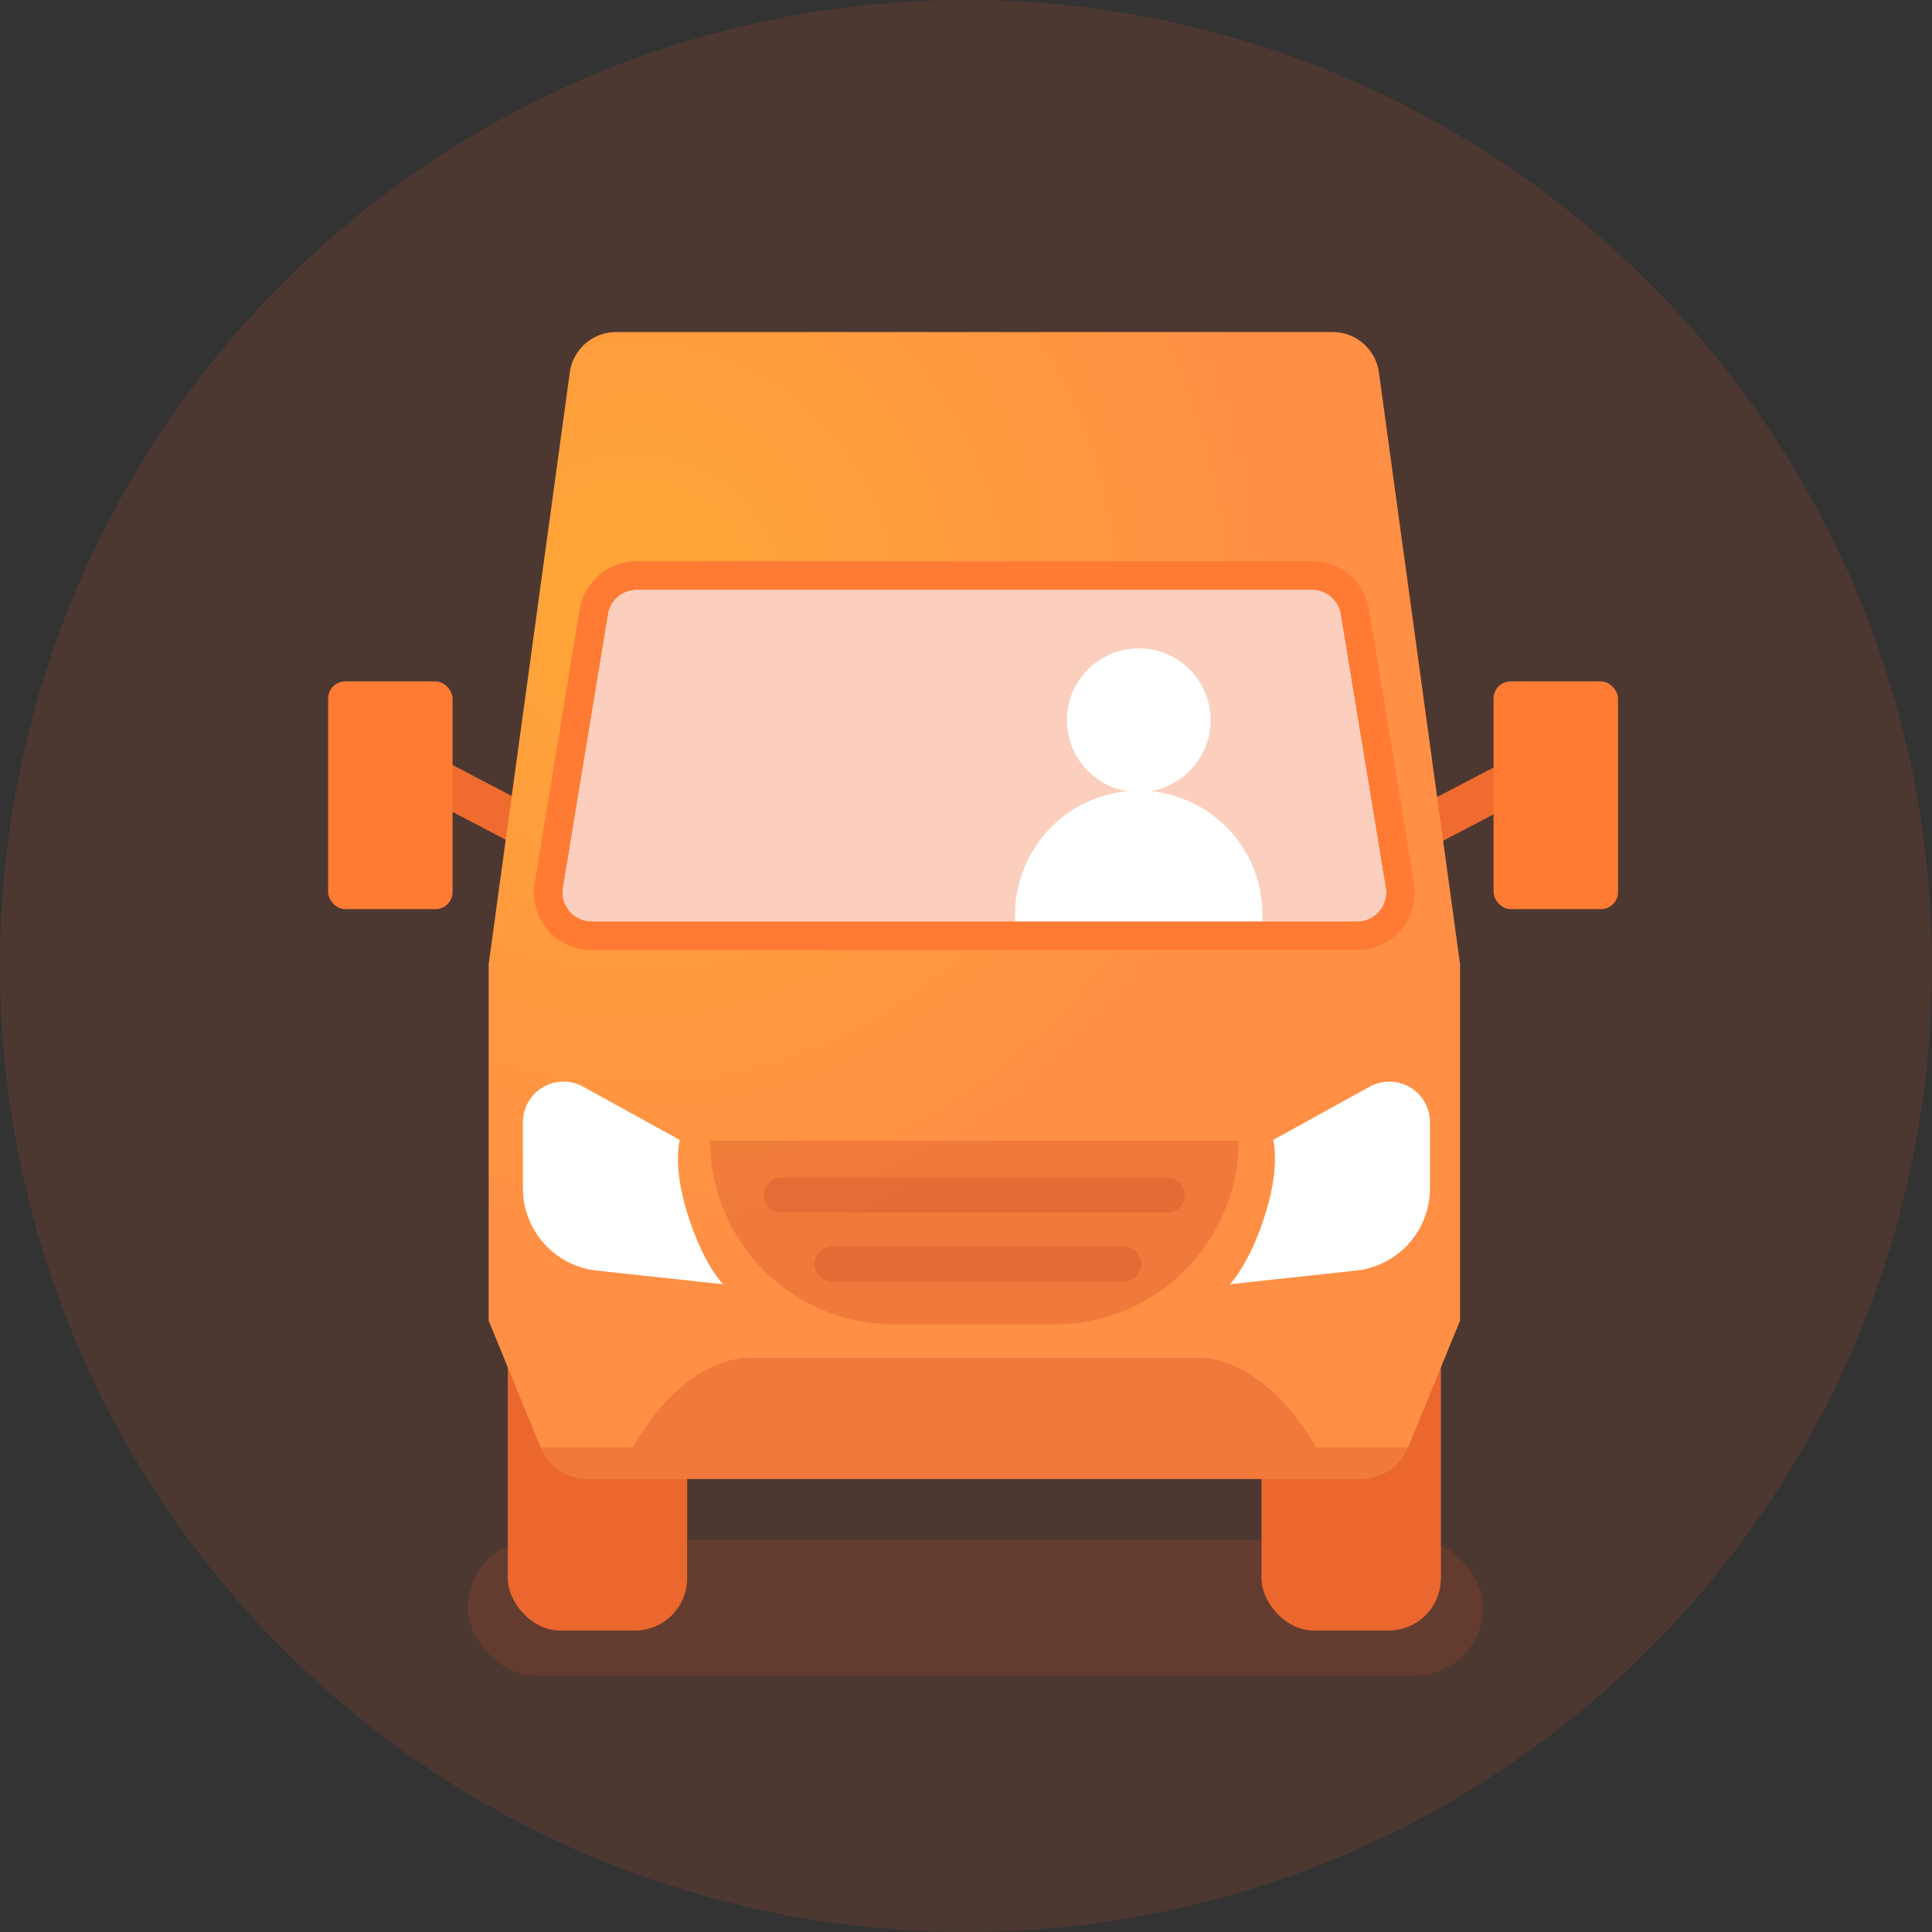 <svg id="Layer_1" data-name="Layer 1" xmlns="http://www.w3.org/2000/svg" xmlns:xlink="http://www.w3.org/1999/xlink" viewBox="0 0 512 512"><rect x="0" y="0" width="512" height="512" fill="#333333" stroke="none"/><defs><style>.cls-1{fill:none;}.cls-2,.cls-8{fill:#f15a24;}.cls-2{opacity:0.14;}.cls-3{fill:#ff7b34;}.cls-10,.cls-4,.cls-5{fill:#cd4927;}.cls-4,.cls-8,.cls-9{opacity:0.3;}.cls-5{opacity:0.4;}.cls-6{fill:url(#radial-gradient);}.cls-7{fill:#fff;}.cls-11{clip-path:url(#clip-path);}</style><radialGradient id="radial-gradient" cx="168.28" cy="159.472" r="359.104" gradientUnits="userSpaceOnUse"><stop offset="0" stop-color="#ffa736"/><stop offset="0.487" stop-color="#ff8f45"/><stop offset="0.984" stop-color="#ff8f45"/></radialGradient><clipPath id="clip-path"><path class="cls-1" d="M359.642,244.144H156.792a7.657,7.657,0,0,1-7.555-8.9l11.939-72.463a7.657,7.657,0,0,1,7.555-6.412H347.7a7.657,7.657,0,0,1,7.555,6.412L367.2,235.242A7.657,7.657,0,0,1,359.642,244.144Z"/></clipPath></defs><title>KuposGo</title><circle class="cls-2" cx="256" cy="256" r="256"/><rect class="cls-2" x="124" y="408" width="269" height="36" rx="18" ry="18"/><rect class="cls-3" x="375.258" y="205.611" width="35.365" height="10.983" transform="translate(-53.086 205.933) rotate(-27.582)"/><rect class="cls-3" x="106.354" y="205.611" width="35.365" height="10.983" transform="translate(136.231 455.644) rotate(-152.418)"/><rect class="cls-4" x="375.258" y="205.611" width="35.365" height="10.983" transform="translate(-53.086 205.933) rotate(-27.582)"/><rect class="cls-4" x="106.354" y="205.611" width="35.365" height="10.983" transform="translate(136.231 455.644) rotate(-152.418)"/><rect class="cls-3" x="134.578" y="332.404" width="47.512" height="99.691" rx="13.841" ry="13.841"/><rect class="cls-3" x="334.322" y="332.404" width="47.512" height="99.691" rx="13.841" ry="13.841"/><rect class="cls-5" x="134.578" y="332.404" width="47.512" height="99.691" rx="13.841" ry="13.841"/><rect class="cls-5" x="334.322" y="332.404" width="47.512" height="99.691" rx="13.841" ry="13.841"/><path class="cls-6" d="M360.992,391.95H155.442a13.027,13.027,0,0,1-12.053-8.084L129.5,349.994V255.54L151,98.73A12.372,12.372,0,0,1,163.266,88h189.9a12.372,12.372,0,0,1,12.262,10.73l21.5,156.81v94.454l-13.89,33.872A13.027,13.027,0,0,1,360.992,391.95Z"/><path class="cls-4" d="M348.784,383.574c-14.163-24.505-30.45-23.739-30.45-23.739H198.091s-16.279-.766-30.45,23.739H143.16s3.345,8.376,11.759,8.376h206.6c8.572,0,11.759-8.376,11.759-8.376H348.784Z"/><path class="cls-7" d="M156.792,247.967a11.482,11.482,0,0,1-11.328-13.346L157.4,162.158a11.445,11.445,0,0,1,11.328-9.614H347.7a11.445,11.445,0,0,1,11.328,9.612l11.938,72.465a11.481,11.481,0,0,1-11.328,13.346Z"/><path class="cls-3" d="M347.7,156.367a7.657,7.657,0,0,1,7.555,6.412L367.2,235.242a7.657,7.657,0,0,1-7.555,8.9H156.792a7.657,7.657,0,0,1-7.555-8.9l11.939-72.463a7.657,7.657,0,0,1,7.555-6.412H347.7m0-7.647H168.731a15.25,15.25,0,0,0-15.1,12.815L141.692,234a15.3,15.3,0,0,0,15.1,17.792h202.85A15.3,15.3,0,0,0,374.742,234L362.8,161.536a15.25,15.25,0,0,0-15.1-12.815Z"/><path class="cls-7" d="M359.642,244.144H156.792a7.657,7.657,0,0,1-7.555-8.9l11.939-72.463a7.657,7.657,0,0,1,7.555-6.412H347.7a7.657,7.657,0,0,1,7.555,6.412L367.2,235.242A7.657,7.657,0,0,1,359.642,244.144Z"/><path class="cls-8" d="M359.642,244.144H156.792a7.657,7.657,0,0,1-7.555-8.9l11.939-72.463a7.657,7.657,0,0,1,7.555-6.412H347.7a7.657,7.657,0,0,1,7.555,6.412L367.2,235.242A7.657,7.657,0,0,1,359.642,244.144Z"/><rect class="cls-3" x="86.959" y="180.58" width="32.976" height="60.351" rx="4.535" ry="4.535"/><rect class="cls-3" x="395.815" y="180.58" width="32.976" height="60.351" rx="4.535" ry="4.535"/><path class="cls-7" d="M191.621,340.336l-33.453-3.617a21.954,21.954,0,0,1-19.595-21.827v-17.48a10.774,10.774,0,0,1,15.978-9.433l25.6,14.124s-1.894,6.431,1.781,18.682C186.176,334.929,191.621,340.336,191.621,340.336Z"/><path class="cls-7" d="M325.914,340.336l33.453-3.617a21.954,21.954,0,0,0,19.595-21.827v-17.48a10.774,10.774,0,0,0-15.978-9.433l-25.6,14.124s1.894,6.431-1.781,18.682C331.359,334.929,325.914,340.336,325.914,340.336Z"/><path class="cls-4" d="M188.2,302.283H328.231a0,0,0,0,1,0,0v0a48.687,48.687,0,0,1-48.687,48.687H236.89A48.687,48.687,0,0,1,188.2,302.283v0A0,0,0,0,1,188.2,302.283Z"/><g class="cls-9"><path class="cls-10" d="M309.377,312.151H207.069a4.572,4.572,0,1,0,0,9.144h102.3a4.572,4.572,0,0,0,.013-9.144Z"/><path class="cls-10" d="M297.908,330.4H220.45a4.572,4.572,0,0,0,0,9.144H297.9a4.572,4.572,0,0,0,.013-9.144Z"/></g><g class="cls-11"><path class="cls-7" d="M301.833,209.544h0a32.717,32.717,0,0,1,32.717,32.717v1.589a4.962,4.962,0,0,1-4.962,4.962H273.962A4.962,4.962,0,0,1,269,243.849v-1.472a32.833,32.833,0,0,1,32.833-32.833Z"/><circle class="cls-7" cx="301.775" cy="190.861" r="19.046"/></g></svg>